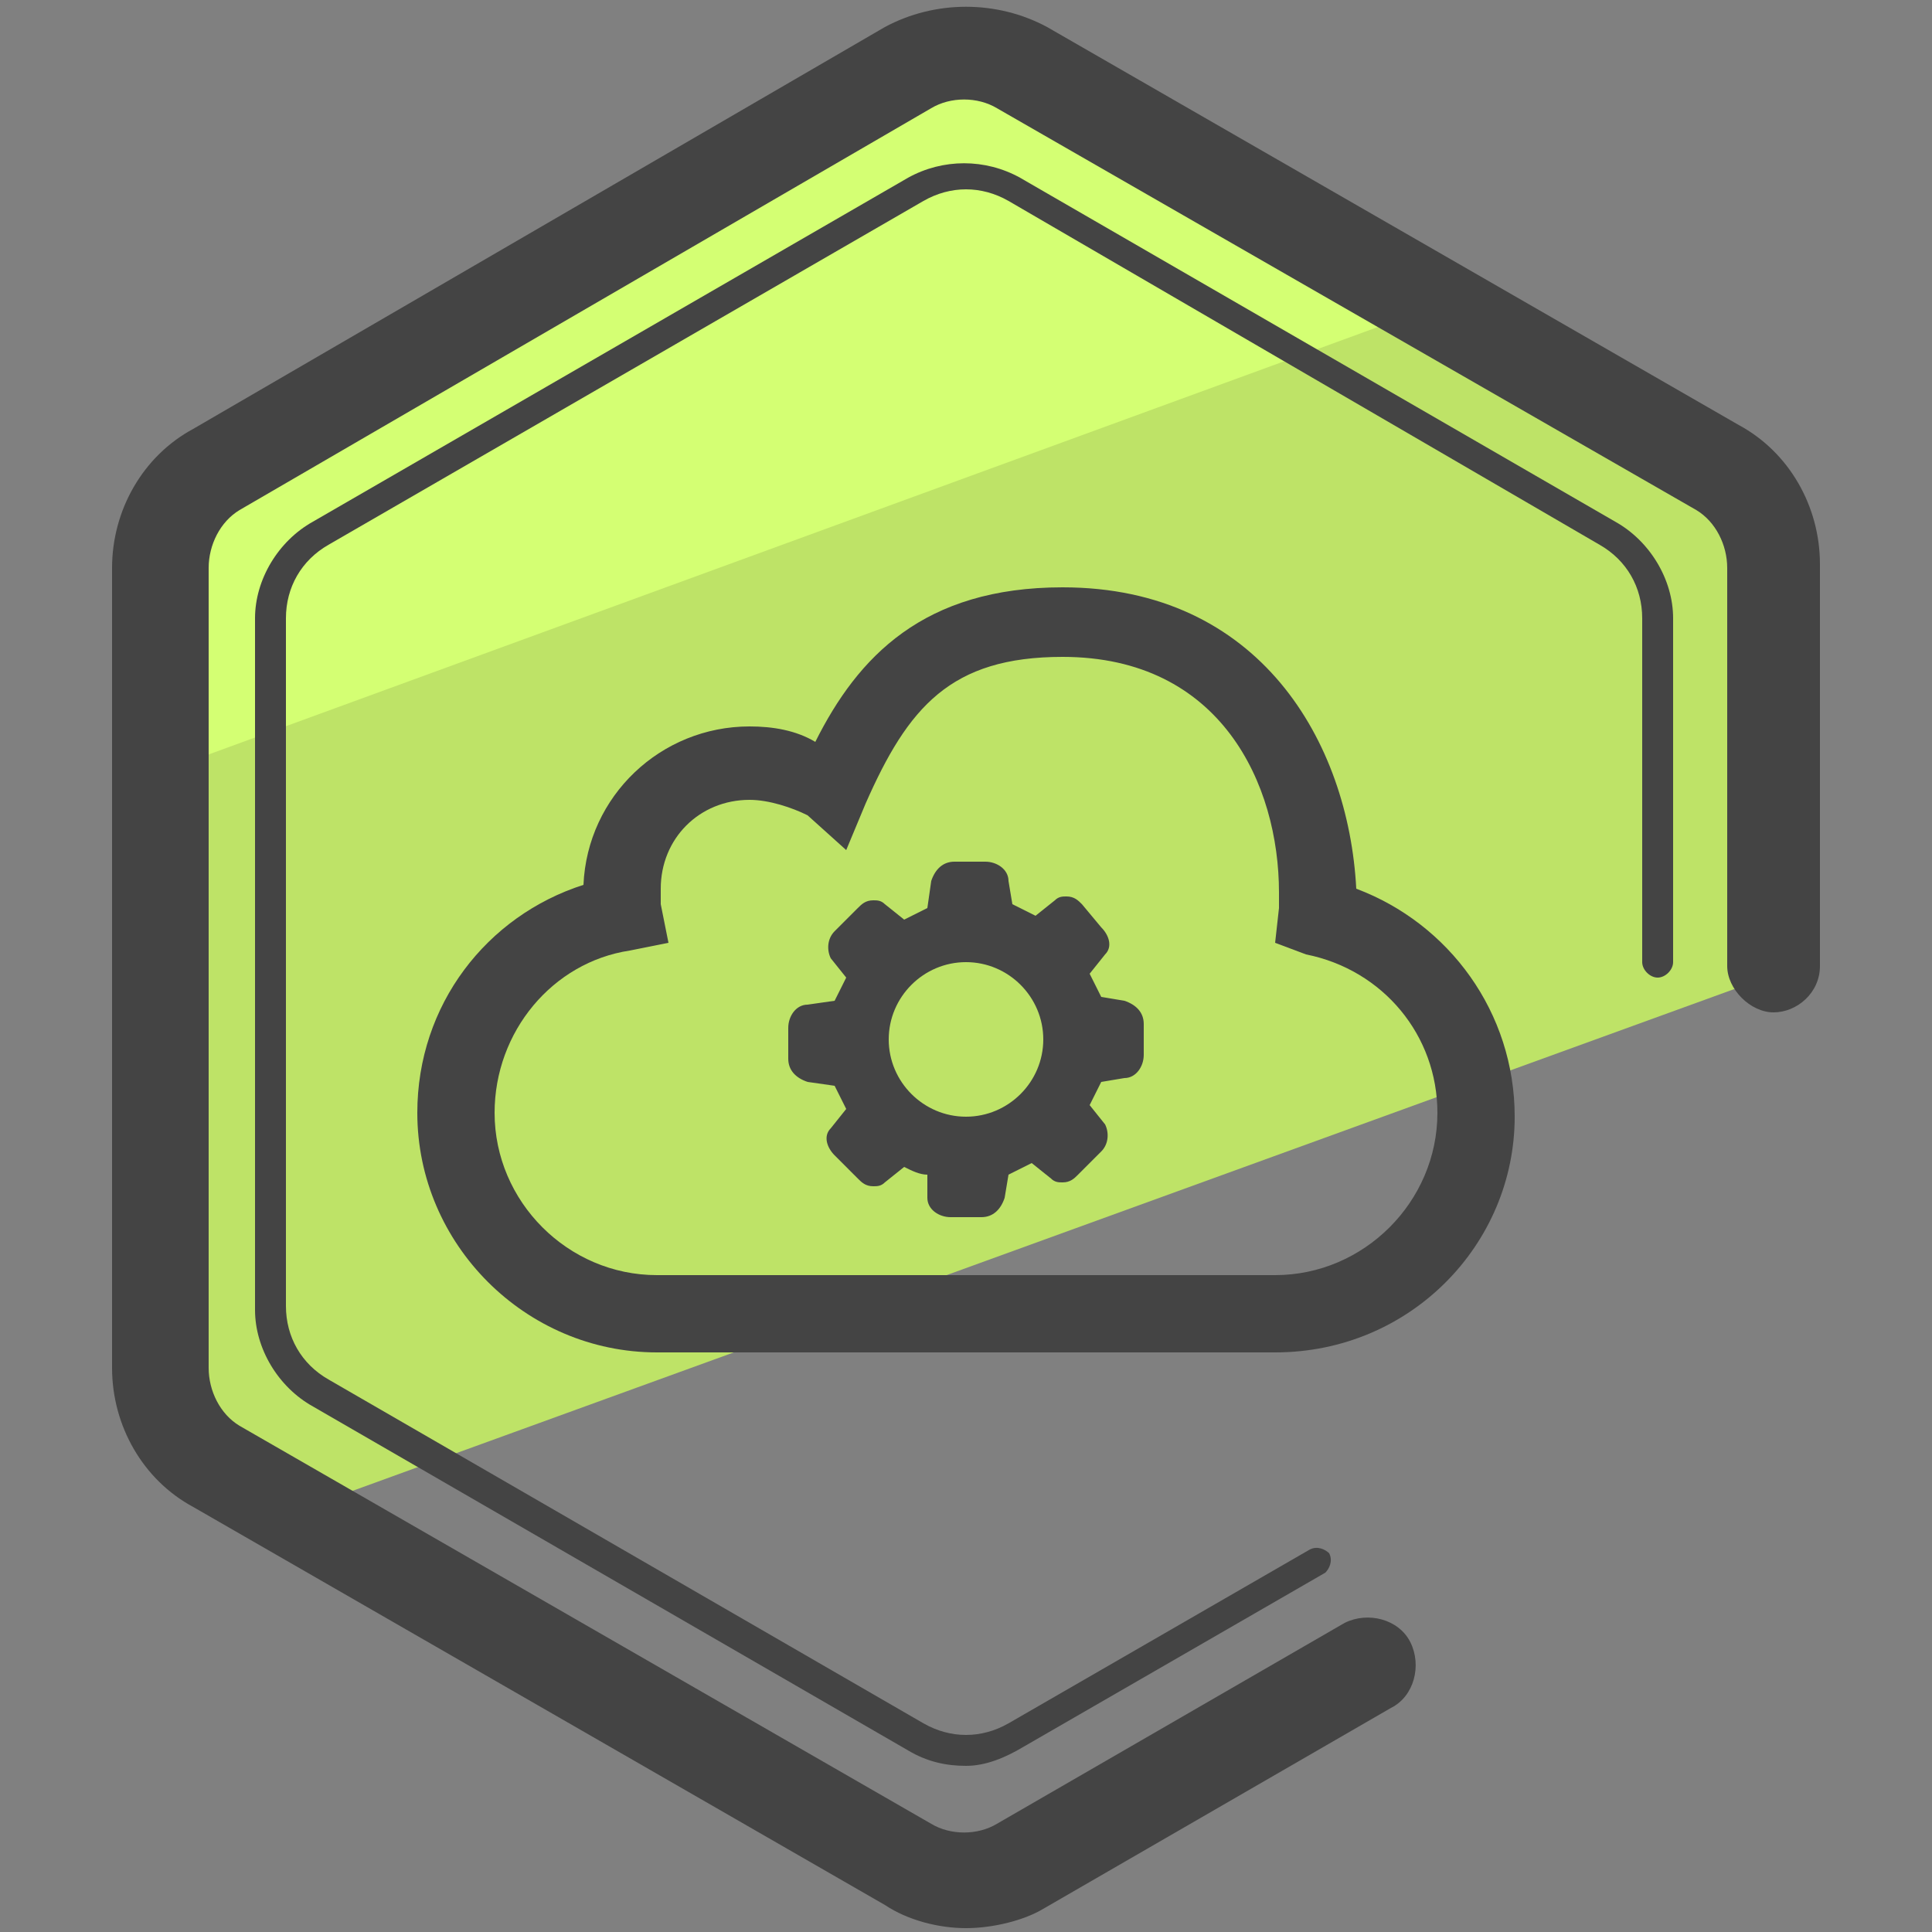 <?xml version="1.0" encoding="utf-8"?>
<!-- Generator: Adobe Illustrator 22.0.1, SVG Export Plug-In . SVG Version: 6.00 Build 0)  -->
<svg version="1.1" id="Layer_1" xmlns="http://www.w3.org/2000/svg" xmlns:xlink="http://www.w3.org/1999/xlink" x="0px" y="0px"
	 viewBox="0 0 50 50" style="enable-background:new 0 0 50 50;" xml:space="preserve">
<rect x="0" y="0" width="50" height="50" fill="#808080" stroke="none"/>
<style type="text/css">
	.st0{fill:#BEE367;}
	.st1{fill:#D4FF73;}
	.st2{fill:#444444;}
</style>
<g>
	<g>
		<path class="st0" d="M5.6,37.9l2.1,1.2l38-13.8l0.1-0.3V14.7c0-1.1-0.6-2-1.5-2.5L26.5,1.8c-0.9-0.5-2-0.5-2.9,0l-18,10.3
			c-0.9,0.5-1.5,1.5-1.5,2.5v20.7C4.1,36.4,4.7,37.4,5.6,37.9z"/>
	</g>
	<g>
		<path class="st1" d="M37.2,7.9L26.5,1.8c-0.9-0.5-2-0.5-2.9,0l-18,10.3c-0.9,0.5-1.5,1.5-1.5,2.5V20L37.2,7.9z"/>
	</g>
	<g>
		<path class="st2" d="M25,49.9c-0.7,0-1.5-0.2-2.1-0.6L5,39c-1.3-0.7-2.1-2.1-2.1-3.6V14.7c0-1.5,0.8-2.9,2.1-3.6L22.9,0.7
			c1.3-0.7,2.9-0.7,4.2,0L45,11c1.3,0.7,2.1,2.1,2.1,3.6V25c0,0.7-0.6,1.2-1.2,1.2s-1.2-0.6-1.2-1.2V14.7c0-0.6-0.3-1.2-0.8-1.5
			L25.8,2.8c-0.5-0.3-1.2-0.3-1.7,0L6.2,13.2c-0.5,0.3-0.8,0.9-0.8,1.5v20.7c0,0.6,0.3,1.2,0.8,1.5l17.9,10.3c0.5,0.3,1.2,0.3,1.7,0
			l9-5.2c0.6-0.3,1.4-0.1,1.7,0.5s0.1,1.4-0.5,1.7l-9,5.2C26.5,49.7,25.7,49.9,25,49.9z"/>
	</g>
	<g>
		<path class="st2" d="M25,45.7c-0.5,0-1-0.1-1.5-0.4L8.1,36.4c-0.9-0.5-1.5-1.5-1.5-2.5V16c0-1,0.6-2,1.5-2.5l15.4-8.9
			c0.9-0.5,2-0.5,2.9,0l15.4,8.9c0.9,0.5,1.5,1.5,1.5,2.5v8.9c0,0.2-0.2,0.4-0.4,0.4s-0.4-0.2-0.4-0.4V16c0-0.8-0.4-1.5-1.1-1.9
			L26.1,5.2c-0.7-0.4-1.5-0.4-2.2,0L8.5,14.1c-0.7,0.4-1.1,1.1-1.1,1.9v17.8c0,0.8,0.4,1.5,1.1,1.9l15.4,8.9c0.7,0.4,1.5,0.4,2.2,0
			l7.8-4.5c0.2-0.1,0.4,0,0.5,0.1c0.1,0.2,0,0.4-0.1,0.5l-7.8,4.5C26,45.5,25.5,45.7,25,45.7z"/>
	</g>
	<g>
		<g id="MobileMe">
			<path class="st2" d="M33,35H17c-3.4,0-6.2-2.8-6.2-6.2c0-2.8,1.8-5.1,4.3-5.9c0.1-2.3,2-4.1,4.3-4.1c0.6,0,1.2,0.1,1.7,0.4
				c1.1-2.2,2.8-4,6.4-4c5.1,0,7.4,4,7.6,7.8c2.4,0.9,4.1,3.2,4.1,5.9C39.2,32.2,36.5,35,33,35z M19.4,20.7c-1.3,0-2.3,1-2.3,2.3
				c0,0.1,0,0.3,0,0.4l0.2,1l-1,0.2c-2,0.3-3.5,2.1-3.5,4.2c0,2.3,1.9,4.2,4.2,4.2h16c2.3,0,4.2-1.9,4.2-4.2c0-2-1.4-3.7-3.4-4.1
				L33,24.4l0.1-0.9c0-0.1,0-0.3,0-0.4c0-2.8-1.5-6.1-5.6-6.1c-2.9,0-4,1.3-5.1,3.8L21.9,22l-1-0.9C20.5,20.9,19.9,20.7,19.4,20.7z"
				/>
		</g>
	</g>
	<g>
		<path class="st2" d="M29.1,25.9l-0.6-0.1c-0.1-0.2-0.2-0.4-0.3-0.6l0.4-0.5c0.2-0.2,0.1-0.5-0.1-0.7L28,23.4
			c-0.1-0.1-0.2-0.2-0.4-0.2c-0.1,0-0.2,0-0.3,0.1l-0.5,0.4c-0.2-0.1-0.4-0.2-0.6-0.3l-0.1-0.6c0-0.3-0.3-0.5-0.6-0.5h-0.8
			c-0.3,0-0.5,0.2-0.6,0.5L24,23.5c-0.2,0.1-0.4,0.2-0.6,0.3l-0.5-0.4c-0.1-0.1-0.2-0.1-0.3-0.1c-0.2,0-0.3,0.1-0.4,0.2l-0.6,0.6
			c-0.2,0.2-0.2,0.5-0.1,0.7l0.4,0.5c-0.1,0.2-0.2,0.4-0.3,0.6L20.9,26c-0.3,0-0.5,0.3-0.5,0.6v0.8c0,0.3,0.2,0.5,0.5,0.6l0.7,0.1
			c0.1,0.2,0.2,0.4,0.3,0.6l-0.4,0.5c-0.2,0.2-0.1,0.5,0.1,0.7l0.6,0.6c0.1,0.1,0.2,0.2,0.4,0.2c0.1,0,0.2,0,0.3-0.1l0.5-0.4
			c0.2,0.1,0.4,0.2,0.6,0.2V31c0,0.3,0.3,0.5,0.6,0.5h0.8c0.3,0,0.5-0.2,0.6-0.5l0.1-0.6c0.2-0.1,0.4-0.2,0.6-0.3l0.5,0.4
			c0.1,0.1,0.2,0.1,0.3,0.1c0.2,0,0.3-0.1,0.4-0.2l0.6-0.6c0.2-0.2,0.2-0.5,0.1-0.7l-0.4-0.5c0.1-0.2,0.2-0.4,0.3-0.6l0.6-0.1
			c0.3,0,0.5-0.3,0.5-0.6v-0.8C29.6,26.2,29.4,26,29.1,25.9z M25,28.9c-1.1,0-2-0.9-2-2s0.9-2,2-2s2,0.9,2,2S26.1,28.9,25,28.9z"/>
	</g>
</g>
</svg>
